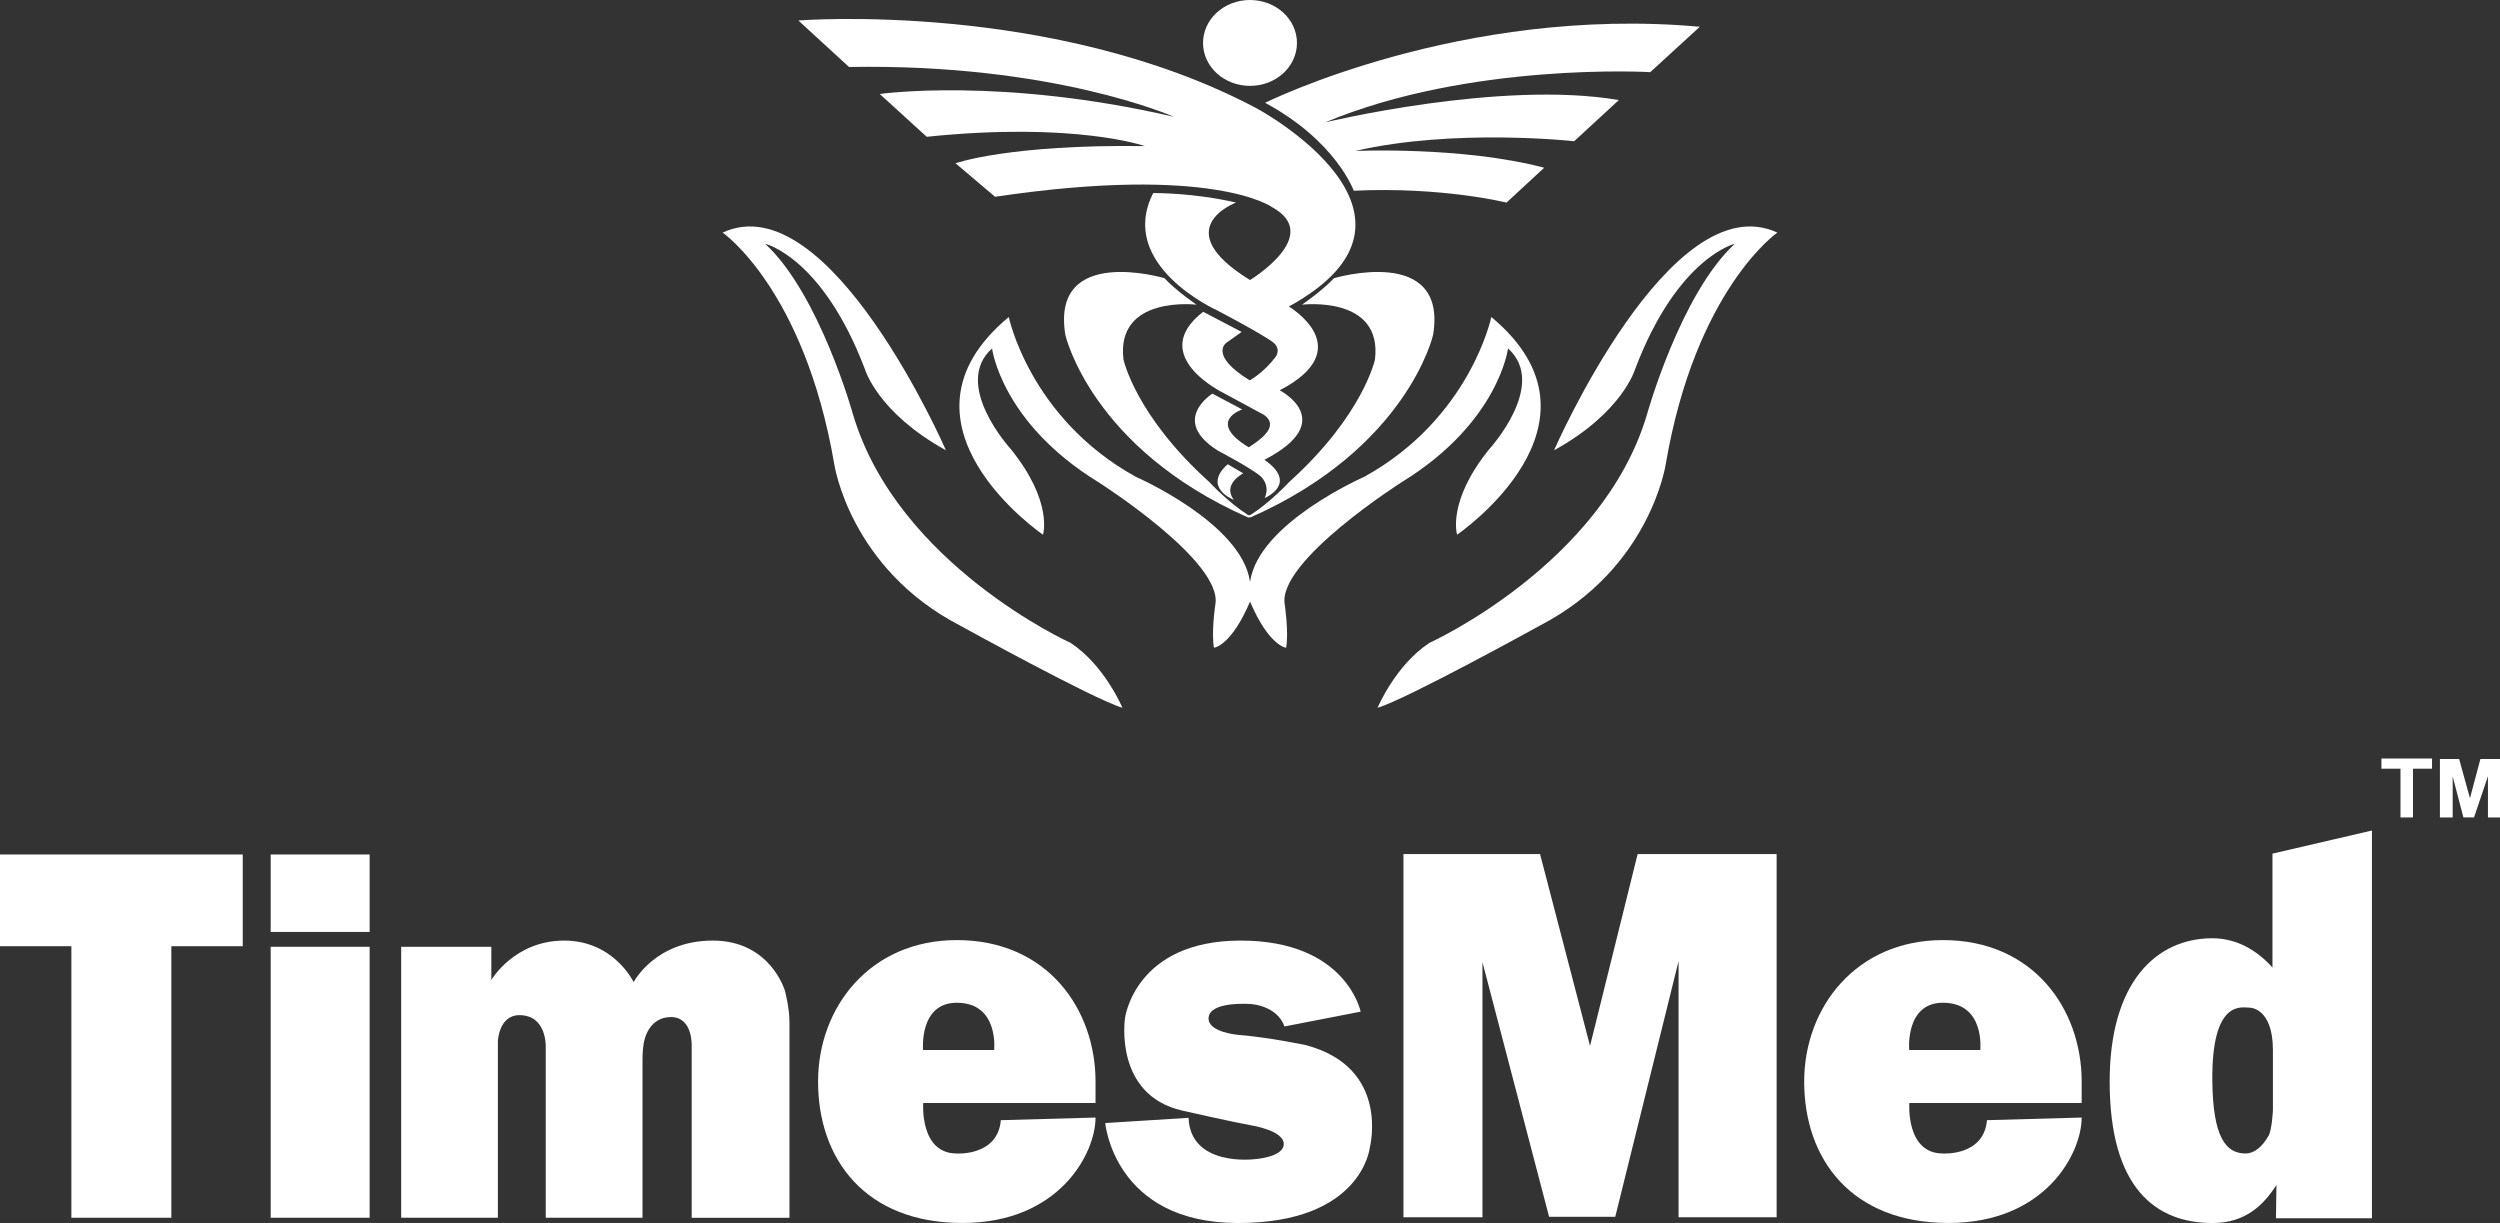 <svg version="1.1" xmlns="http://www.w3.org/2000/svg" xmlns:xlink="http://www.w3.org/1999/xlink" x="0px" y="0px" width="564.2px"
	 height="276px" viewBox="0 0 564.2 276" style="overflow:visible;enable-background:new 0 0 564.2 276;" xml:space="preserve">
<rect x="0" y="0" width="564.2" height="276" fill="#333333" stroke="none"/>
<style type="text/css">
	.st0{fill:#FFFFFF;}
</style>
<defs>
</defs>
<g>
	<g>
		<ellipse class="st0" cx="282.1" cy="9.69" rx="10.6" ry="9.69"/>
		<path class="st0" d="M285.51,23.2c0,0,44.25-22.04,98.1-17.16l-11.18,10.24c0,0-40.63-2.36-73.38,11.34c0,0,39.68-9.6,66.29-5.04
			l-10.08,9.29c0,0-26.93-2.99-49.44,2.2c0,0,24.09-1.1,42.67,3.78l-8.5,7.87c0,0-14.49-3.62-34.48-2.68
			C305.51,43.04,301.57,31.86,285.51,23.2z"/>
		<path class="st0" d="M285.35,103.77c16.95-8.77,3.46-15.69,3.46-15.69c18.13-9.45,2.05-18.9,2.05-18.9
			c37.63-20.63-7.24-44.72-7.24-44.72C237.64,0.05,180.17,4.62,180.17,4.62l11.44,10.5c46.19-0.84,73.28,11.23,73.28,11.23
			c-39.05-9.03-66.35-5.14-66.35-5.14l10.6,9.66c33.49-3.46,49.24,2.1,49.24,2.1c-30.76-0.42-42.73,3.88-42.73,3.88l8.92,7.56
			c49.24-7.35,62.46,2.31,62.46,2.31c11.76,6.4-4.93,16.48-4.93,16.48c-18.9-11.65-3.15-17.48-3.15-17.48
			c-9.66-2.26-18.69-2.15-18.69-2.15c-8.29,16.27,14.38,26.45,14.38,26.45c10.08,5.3,12.39,7.03,12.39,7.03
			c2.31,1.57,0.88,3.46,0.88,3.46c-2.87,3.78-5.88,5.32-5.88,5.32c-9.33-5.74-5.25-8.48-5.25-8.48l3.43-2.44l-8.68-4.55
			c-12.81,9.94,4.62,18.34,4.62,18.34l8.15,4.41c4.04,1.84,1.57,4.48,1.57,4.48c-0.91,1.4-4.06,3.36-4.06,3.36
			c-9.66-5.88-1.47-8.54-1.47-8.54l-6.72-3.57c0,0-9.63,5.95,1.15,12.81c0,0,7.7,4.06,9.73,5.84c0,0,2.27,1.92,0.91,4.9
			C285.42,112.4,293.16,109.18,285.35,103.77z"/>
		<path class="st0" d="M277.06,104.77l3.52,2.05c0,0-4.78,2.41-2.15,5.98C278.43,112.8,271.23,110.02,277.06,104.77z"/>
		<path class="st0" d="M282.27,116.74c35.38-15.64,41.15-41.15,41.15-41.15c3.36-20.47-22.36-12.81-22.36-12.81
			c-2.63,2.83-7.24,5.98-7.24,5.98s18.27-2.2,16.48,12.39c0,0-2.68,12.6-19.37,27.64c0,0-4.18,4.52-8.66,7.39
			c-0.35,0.23-0.69,0-0.69,0c-4.48-2.87-8.66-7.39-8.66-7.39c-16.69-15.04-19.37-27.64-19.37-27.64
			c-1.78-14.59,16.48-12.39,16.48-12.39s-4.62-3.15-7.24-5.98c0,0-25.72-7.66-22.36,12.81c0,0,5.77,25.51,41.15,41.15
			C281.58,116.74,281.92,116.86,282.27,116.74z"/>
		<g>
			<g>
				<path class="st0" d="M213.48,101.62c0,0-26.3-60.31-50.39-49.13c0,0,18.42,12.75,25.19,52.28c0,0,3.46,23.46,28.34,36.38
					c0,0,30.23,16.69,36.69,18.58c0,0-4.02-9.6-11.69-14.64c0,0-39.01-17.64-49.09-51.49c0,0-7.56-27.24-19.84-38.58
					c0,0,12.91,2.99,22.52,28.34C195.21,83.35,198.05,93.12,213.48,101.62z"/>
			</g>
			<path class="st0" d="M350.72,101.62c0,0,26.3-60.31,50.39-49.13c0,0-18.42,12.75-25.19,52.28c0,0-3.46,23.46-28.34,36.38
				c0,0-30.23,16.69-36.69,18.58c0,0,4.02-9.6,11.69-14.64c0,0,39.01-17.64,49.09-51.49c0,0,7.56-27.24,19.84-38.58
				c0,0-12.91,2.99-22.52,28.34C368.99,83.35,366.16,93.12,350.72,101.62z"/>
			<path class="st0" d="M282.12,135.79c4.3,10.08,8.13,10.39,8.13,10.39c0.63-3.46-0.31-9.76-0.31-9.76
				c-1.73-9.76,26.45-27.64,26.45-27.64c21.89-13.46,23.94-30.15,23.94-30.15c9.13,8.19-4.25,22.75-4.25,22.75
				c-9.6,11.89-7.24,19.29-7.24,19.29s36.69-25.04,7.72-49.13c0,0-4.72,22.83-28.66,36.06c0,0-23.83,10.39-25.77,23.62h-0.04
				c-1.94-13.23-25.77-23.62-25.77-23.62c-23.94-13.23-28.66-36.06-28.66-36.06c-28.97,24.09,7.72,49.13,7.72,49.13
				s2.36-7.4-7.24-19.29c0,0-13.39-14.57-4.25-22.75c0,0,2.05,16.69,23.94,30.15c0,0,28.19,17.87,26.45,27.64
				c0,0-0.95,6.3-0.31,9.76c0,0,3.83-0.31,8.13-10.39L282.12,135.79L282.12,135.79z"/>
		</g>
	</g>
	<g>
		<polygon class="st0" points="0,192.84 0,213.54 16.11,213.54 16.11,274.82 38.67,274.82 38.67,213.54 54.78,213.54 54.78,192.84 
					"/>
		<polygon class="st0" points="537.44,171.18 537.44,173.48 541.74,173.48 541.74,184.48 544.56,184.48 544.56,173.48 
			548.86,173.48 548.86,171.18 		"/>
		<rect x="61.09" y="192.84" class="st0" width="22.33" height="17.48"/>
		<rect x="61.09" y="213.67" class="st0" width="22.33" height="61.15"/>
		<path class="st0" d="M112.36,234.98v39.84H90.54v-61.15h20.34v7.48c0,0,5.2-8.88,16.44-8.88c11.24,0,15.68,9.38,15.68,9.38
			s4.8-9.38,17.87-9.38c13.07,0,16.29,11.39,16.29,11.39s1,3.79,1,6.95s0,44.22,0,44.22h-22.06v-38.78c0,0,0.29-6.52-4.66-6.52
			s-5.94,5.01-5.94,5.01s-0.43,0.86-0.5,4.3v35.98h-21.84v-38.56c0,0,0.29-7.16-5.94-7.16C112.57,229.1,112.36,234.98,112.36,234.98
			z"/>
		<path class="st0" d="M469.79,248.93v-4.85c0-16.31-10.85-31.92-31.31-31.92c-19.6,0-31.31,15.18-31.31,31.92
			c0,17.63,10.75,31.92,32.57,31.92c21.9,0,30.05-15.74,30.05-23.79l-21.37,0.59c-0.7,8.16-9.95,7.52-9.95,7.52
			c-8.43,0-7.57-11.39-7.57-11.39L469.79,248.93L469.79,248.93z M430.87,236.97c0,0-0.97-10.67,7.61-10.67
			c9.58,0,8.43,10.67,8.43,10.67H430.87z"/>
		<path class="st0" d="M247.24,248.93v-4.85c0-16.31-10.85-31.92-31.31-31.92c-19.6,0-31.31,15.18-31.31,31.92
			c0,17.63,10.75,31.92,32.57,31.92c21.9,0,30.05-15.74,30.05-23.79l-21.37,0.59c-0.7,8.16-9.95,7.52-9.95,7.52
			c-8.43,0-7.57-11.39-7.57-11.39L247.24,248.93L247.24,248.93z M208.32,236.97c0,0-0.97-10.67,7.61-10.67
			c9.58,0,8.43,10.67,8.43,10.67H208.32z"/>
		<path class="st0" d="M307.07,228.31c0,0-3.22-16.04-27.07-16.04c-23.85,0-26.1,17.44-26.1,17.44s-2.69,17.4,13,20.95
			c0,0,11.39,2.58,15.57,3.33c0,0,7.25,1.13,7.25,4.19s-6.77,3.44-6.77,3.44s-14.29,1.72-14.72-9.35l-18.8,1.18
			c0,0,1.99,22.56,29.99,22.56c28,0,29.72-17.04,29.72-17.04s4.73-18.12-14.54-23.13c0,0-8.13-1.72-15.15-2.29
			c0,0-7.05-0.57-6.69-3.94c0.4-3.77,9.6-3.01,9.6-3.01s5.84,0.32,7.52,5.05L307.07,228.31z"/>
		<polygon class="st0" points="347.56,192.75 316.73,192.75 316.73,274.71 334.56,274.71 334.56,217.14 349.6,274.61 364.53,274.61 
			378.82,216.92 378.82,274.71 400.95,274.71 400.95,192.75 369.58,192.75 358.84,236.04 		"/>
		<polygon class="st0" points="554.98,171.29 550.64,171.29 550.64,184.48 553.52,184.48 553.52,175.21 555.94,184.47 
			558.34,184.47 561.48,175.18 561.48,184.48 564.2,184.48 564.2,171.29 559.78,171.29 557.42,180.15 		"/>
		<path class="st0" d="M512.85,192.65v25.71c-3.69-4.14-8.35-6.61-13.55-6.61c-12.69,0-23.19,9.91-23.19,32.34
			c0,24.18,10.5,31.92,23.19,31.92c7.4,0,11.49-3.97,14.45-8.59l-0.11,7.52h21.66v-87.51L512.85,192.65z M512.95,250.58
			c0,0-0.22,4.56-1.02,5.8c-1.39,2.45-3.2,3.94-5.18,3.94c-4.55,0-7.32-3.93-7.47-16.22c-0.23-18.73,6.71-16.69,8.44-16.69
			c0,0,5.23-0.04,5.23,9.56V250.58z"/>
	</g>
</g>
</svg>
